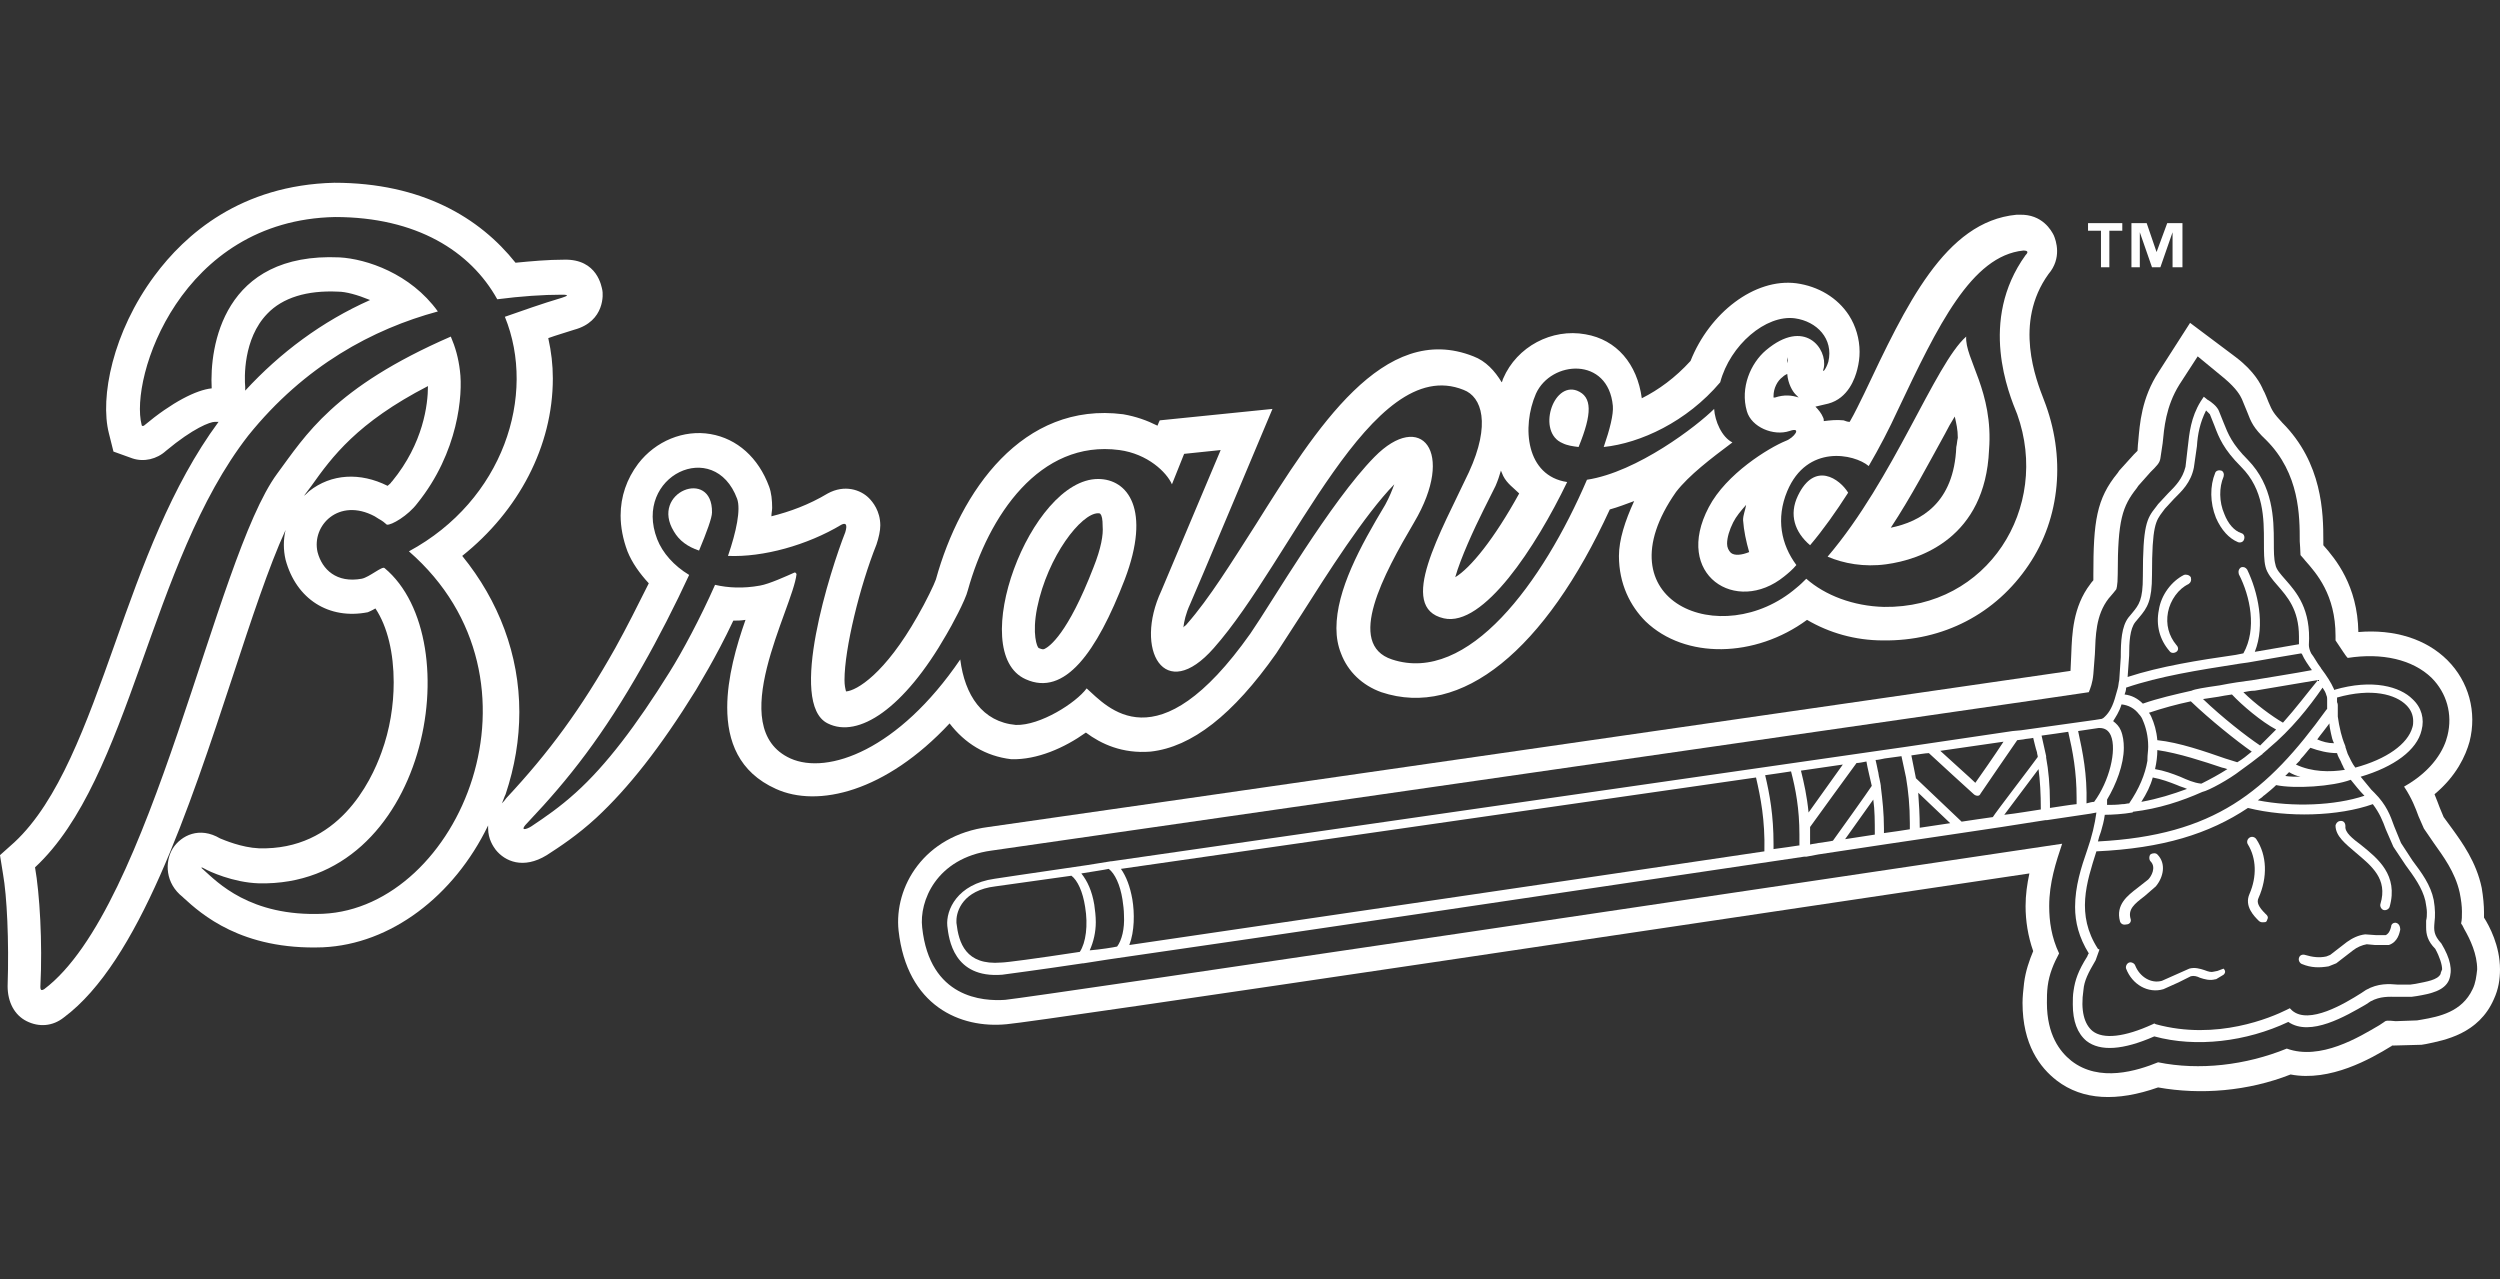 <?xml version="1.0" encoding="utf-8"?>
<!-- Generator: Adobe Illustrator 18.0.0, SVG Export Plug-In . SVG Version: 6.00 Build 0)  -->
<!DOCTYPE svg PUBLIC "-//W3C//DTD SVG 1.1//EN" "http://www.w3.org/Graphics/SVG/1.1/DTD/svg11.dtd">
<svg version="1.1" id="ATL_x5F_light" xmlns="http://www.w3.org/2000/svg" xmlns:xlink="http://www.w3.org/1999/xlink" x="0px"
	 y="0px" viewBox="0 0 328.3 168" enable-background="new 0 0 328.3 168" xml:space="preserve">
<rect x="0" y="0" width="328.3" height="168" fill="#333333" stroke="none"/>
<g>
	<path fill="#FFFFFF" d="M326.2,120.5c0-0.2,0-0.4,0-0.7c0-0.9-0.1-2-0.3-3.2c-0.7-3.4-2.6-6-3.9-7.8l-1.1-1.5c0,0-0.5-1.2-0.5-1.2
		c-0.2-0.5-0.4-1.1-0.7-1.8c2.9-2.4,4.1-5.1,4.6-6.9c1-3.9-0.1-7.9-2.9-10.7c-2.8-2.8-7-4.1-11.7-3.7c-0.1-6.1-3-9.6-4.6-11.4
		c0-0.3,0-0.6,0-0.6c0-3.6-0.1-10.2-5.4-15.5c-1.1-1.2-1.3-1.5-1.8-2.7c0,0-0.5-1.3-0.7-1.6c-0.3-0.7-1.1-2.4-3.6-4.3l-6-4.5
		l-4.1,6.4c-2.3,3.5-2.5,6.9-2.7,9.1c0,0-0.1,0.9-0.1,1.3c-0.2,0.2-0.5,0.5-0.5,0.5l-1.9,2.1l-0.2,0.3c-2.8,3.4-3.2,6.4-3.2,13.4
		c0,0,0,0.3,0,0.7c-0.2,0.2-0.4,0.5-0.4,0.5c-2.3,3-2.4,6.6-2.5,9.2c0,0-0.1,2.1-0.1,2.2c-6.7,1-139.1,20.1-142.1,20.5h0l0,0
		c-8.5,1.1-12.4,7.9-11.8,13.6c1.1,9.9,8.1,12.9,14.2,12.3c3.9-0.3,100.1-14.7,134.3-19.8c-0.3,1.4-0.5,2.8-0.5,4.3
		c0,1.9,0.3,3.9,1,5.9c-0.5,1.2-1,2.6-1.2,4.2c-0.1,0.9-0.2,1.8-0.2,2.6c0,5.5,2.3,8.5,4.5,10.2c3.4,2.6,7.9,2.8,13.3,0.9
		c5.6,1,11.8,0.5,17.4-1.7c5.2,1,10.6-2.1,13.2-3.7c0,0,0.1,0,0.1-0.1c0.1,0,0.2,0,0.2,0l3.7-0.1l0.6-0.1c2.4-0.5,6.9-1.3,8.9-5.9
		c0.6-1.3,0.8-2.6,0.8-3.9C328.3,124.2,326.9,121.6,326.2,120.5z M324.7,129.9c-1.4,3-4.4,3.6-6.7,4l-0.6,0.1l-2.8,0.1
		c-1-0.1-1.3-0.1-1.5,0.1l-0.6,0.4c-2.7,1.6-7.8,4.7-12.2,3.1c-5.4,2.2-11.5,2.9-16.9,1.8c-2.7,1.1-7.7,2.7-11.4-0.2
		c-1.5-1.2-3.2-3.4-3.2-7.6c0-0.7,0-1.4,0.1-2.2c0.2-1.6,0.8-3,1.5-4.3c-1-2.1-1.3-4.2-1.3-6.2c0-3.1,0.9-5.8,1.7-8.2
		c-26.8,4-134.8,20.1-138.8,20.5c-2.9,0.2-9.9-0.2-10.9-9.5c-0.4-3.4,1.8-9.1,9.1-10.1c1.3-0.2,141.1-20.3,144.1-20.8
		c0.2-0.5,0.5-1.2,0.6-2.4l0.2-2.6c0.1-2.4,0.1-5.1,1.8-7.3l0.6-0.7c0,0,0.4-0.5,0.4-0.5c0,0,0.2-0.4,0.2-2c0-7.1,0.6-8.9,2.5-11.3
		l0.2-0.3l1.6-1.8c0.9-0.9,1.2-1.2,1.3-1.8l0.3-2c0.2-2,0.4-4.8,2.2-7.7l2.4-3.7l3.4,2.8c1.8,1.5,2.2,2.4,2.4,2.8l0.7,1.7
		c0.5,1.3,0.8,2.1,2.5,3.7c4.4,4.4,4.4,10,4.4,13.3c0,0,0.1,1.4,0.1,1.8c0.2,0.2,0.6,0.7,0.6,0.7c1.5,1.7,4,4.5,4,9.9
		c0,0.2,0,0.4,0,0.6c0.2,0.3,1,1.5,1,1.5c0.2,0.3,0.4,0.6,0.6,0.8c4.5-0.7,8.5,0.2,11,2.6c2,2,2.8,4.8,2.1,7.6
		c-0.4,1.7-1.8,4.5-5.7,6.7c1,1.5,1.5,2.8,1.9,3.9l0.7,1.6l1.3,1.9c1.2,1.7,2.8,3.8,3.4,6.5c0.2,1,0.3,1.8,0.3,2.5
		c0,0.6,0,1.1-0.1,1.5c0,0,0,0.1,0,0.1c0.1,0.1,0.2,0.3,0.2,0.3l0.2,0.4c0.8,1.4,1.7,3.3,1.7,5.3
		C325.2,128.2,325.1,129.1,324.7,129.9z"/>
	<g>
		<path fill="#FFFFFF" d="M240,73.1c2.1,0.9,4.8,1.4,7.7,1c4.5-0.6,13-3.5,13.5-15c0.6-7.7-3.2-12-3-14.9
			C254.1,47.8,248.7,62.9,240,73.1z M256.9,58.7c-0.3,7.4-4.7,9.8-8.6,10.6c2.7-4.1,5-8.5,7.1-12.3c0.4-0.8,0.8-1.5,1.3-2.3
			c0.2,0.9,0.4,1.7,0.4,2.8C257,57.9,257,58.3,256.9,58.7z"/>
		<path fill="#FFFFFF" d="M236.1,65.1c-1.2,2.5-0.4,4.8,1.6,6.5c1.7-2,3.4-4.4,5-6.9C241.6,62.9,238.3,60.5,236.1,65.1z"/>
		<path fill="#FFFFFF" d="M268.4,52.5c-1-2.6-4-10.1,0.6-16.5c1.8-2.1,1-4.4,0.7-5.1c-0.3-0.6-1.5-2.8-4.5-2.7l-0.2,0l-0.2,0
			c-9.4,0.9-14.5,11.9-20,23.5c-0.6,1.2-1.2,2.5-1.9,3.7c-0.3,0-0.5-0.1-0.8-0.2c-0.9-0.1-1.8,0-2.6,0.1c0-0.2,0-0.3-0.1-0.5
			c-0.2-0.5-0.6-1-1-1.4c0.8-0.2,1.7-0.4,1.7-0.4c2.6-0.7,3.5-3.3,3.8-4.5c0.2-0.8,0.3-1.5,0.3-2.3c0-1.7-0.5-3.4-1.4-4.8
			c-1.5-2.3-4-3.8-6.9-4.2c-5.5-0.7-11.4,3.9-13.9,10.2c-2,2.2-4.2,3.8-6.4,4.9c-0.6-4.5-3.3-7.7-7.4-8.4c-4.4-0.8-9,1.6-10.8,5.8
			c-0.1,0.2-0.1,0.4-0.2,0.5c-0.9-1.5-2.1-2.8-3.7-3.4c-11.8-4.7-20.7,9.5-28.6,22.1c-3.2,5-6.1,9.7-9,13c-0.2,0.3-0.4,0.3-0.5,0.5
			c0.1-0.8,0.3-1.8,0.9-3.1c0.1-0.1,10.8-25.6,10.8-25.6l-14.8,1.5c0,0-0.2,0.4-0.3,0.7c-1.4-0.7-2.8-1.2-4.5-1.5
			c-13.2-1.7-21.4,10.1-24.6,21.7c-0.2,0.6-1.3,2.9-2.4,4.8c-4.3,7.6-8,9.8-9.4,9.9c-0.1-0.4-0.2-0.8-0.2-1.5c0-4.1,2-12.3,4.2-17.8
			c0.3-0.9,0.5-1.8,0.5-2.5c0-1.9-1-3.1-1.5-3.6c-1.1-1.1-3.2-1.8-5.4-0.6c-2.5,1.5-5,2.4-7.4,3c0-0.4,0.1-0.8,0.1-1.1
			c0-1-0.1-2-0.4-2.8c-1.4-3.8-4.2-6.3-7.7-6.9c-3.5-0.6-7.2,0.9-9.5,3.9c-1.5,2-2.3,4.3-2.3,6.8c0,1.5,0.3,3.1,0.9,4.7
			c0.6,1.5,1.6,2.9,2.8,4.2c-1.4,2.8-2.9,5.8-4.4,8.5c-4.5,8-8.7,13.7-14.3,19.7c-0.2,0.3-0.4,0.5-0.6,0.7c0.2-0.4,0.3-0.8,0.5-1.2
			c1.2-3.6,1.8-7.2,1.8-10.8c0-7.5-2.7-14.6-7.5-20.5c7.4-5.9,11.9-14.4,11.9-23.3c0-1.8-0.2-3.5-0.6-5.3c1.1-0.4,2.2-0.7,3.4-1.1
			c4.1-1.1,3.8-4.8,3.7-5.2c-0.1-0.4-0.6-4.1-5-4c-2.2,0-4.3,0.2-6.4,0.4C63,28.6,55.4,24,43.9,24c-12.3,0.3-19.6,6.8-23.6,12.2
			c-5.5,7.4-7.2,16-6,20.7l0.6,2.4l2.5,0.9c1.5,0.5,3.2,0.1,4.4-1c3.6-3,5.8-3.8,6.4-3.8l0.5,0c-6.2,8.4-10,18.9-13.6,29.1
			c-3.8,10.7-7.4,20.7-13.2,26.1L0,112.3l0.4,2.5c0.5,2.8,0.8,8.7,0.6,14.7c0,2.1,0.9,3.8,2.5,4.6c1.6,0.8,3.4,0.7,4.9-0.5
			c9.8-7.3,16.4-27.3,22.2-44.9c2.4-7.3,4.7-14.3,6.9-19.1c-0.3,1.3-0.3,2.6,0,3.9c1.4,5.2,5.7,7.9,10.8,6.9c0,0,0.5-0.2,1-0.5
			c1.6,2.4,2.4,5.9,2.4,9.7c0,3-0.5,6.2-1.6,9.2c-1.4,3.9-5.7,12.9-16.1,12.6c-2.3-0.1-4.6-1.1-5.1-1.3c-2.7-1.6-5.1-0.4-6.2,1.3
			c-1.1,1.8-1,4.6,1.3,6.4c-0.2-0.2,0.1,0.1,0.1,0.1c2.3,2.1,7.6,6.9,18.3,6.5c8.9-0.4,17.2-6.7,21.7-16c0,0.1,0,0.2,0,0.4
			c0,1.4,0.7,2.4,1,2.8c1.2,1.5,3.6,2.6,6.7,0.7c1.7-1.1,4-2.6,6.5-4.9c4.2-3.9,8.4-9.2,13.1-16.8c0.2-0.4,2.6-4.2,4.9-9.1
			c0.5,0,1,0,1.6-0.1c-1.2,3.4-2.4,7.6-2.4,11.5c0,4.4,1.5,8.5,6.4,10.7c5.5,2.5,14.4,0.4,22.8-8.6c2,2.6,4.7,4.3,8.1,4.7
			c3.4,0.1,7-1.5,9.8-3.5c2,1.5,4.8,2.8,8.5,2.5c5.4-0.6,10.8-4.8,16.5-12.9l3.3-5.1c3.3-5.2,8.3-13.1,12.2-17.1
			c-0.3,0.8-0.6,1.6-1.2,2.7c-3.3,5.5-6.4,11.2-6.4,16.2c0,1.2,0.2,2.3,0.6,3.3c0.9,2.4,2.8,4.2,5.3,5.1c10.5,3.5,21.5-5.5,30-24
			c1.1-0.3,2.1-0.7,3.2-1.1c-1.2,2.6-2,5.1-2,7.2c0,3.7,1.5,6.6,3.5,8.6c5.2,5,14.4,4.8,21.2-0.2c2.9,1.7,6.3,2.7,10,2.7
			c7.9,0.1,14.8-3.5,19.1-9.9C270.6,68,271.3,59.9,268.4,52.5z M39.8,65.2C39.9,65.2,40,65,40,65l0.9-1.2c2.7-3.8,6-8.3,15.3-13.1
			c0,2.4-0.6,7.5-4.7,12.5l-0.1,0.1c-0.1,0.2-0.3,0.3-0.5,0.5c-3.6-1.8-7.4-1.6-10.3,0.7C40.4,64.7,40.1,65,39.8,65.2z M42.4,120
			c-9.6,0.4-13.9-4.2-15.7-5.8c-0.4-0.3-0.3-0.4,0.2-0.1c0.5,0.3,3.7,1.8,7.1,1.9c22.1,0.5,27.8-32,16.5-41.4c-0.3-0.3-2,1.2-3,1.4
			c-3.3,0.6-5.2-1.2-5.8-3.5c-0.8-3.5,2.8-7.2,7.5-4.7c0.9,0.6,0.8,0.4,1.6,1.1c0.6,0.1,2.8-1.2,4-2.8c5.4-6.7,6-14.3,5.6-17.4
			c-0.2-1.7-0.6-3.1-1.2-4.5c-15.4,6.7-19.1,13-22.8,18c-8.2,11.1-16.4,57-30.6,67.7c-0.2,0.1-0.5,0.3-0.5-0.3
			c0.3-5.9-0.1-12.3-0.7-15.7c12.6-11.7,15-40,28-56.7C40,48,49,43.2,57.5,40.9c-3.6-5-9.4-6.9-12.9-7.1
			C29.3,33.1,27.5,45.5,27.8,51c-2,0.2-5.2,1.8-8.9,4.9c-0.2,0.1-0.3,0-0.3-0.1C17,49.6,23.7,28.9,44,28.5
			c10.7,0,17.8,4.5,21.3,10.8c3.1-0.4,6-0.6,8.5-0.6c1.1,0,0.6,0.2,0,0.4c-2.7,0.8-5.2,1.7-7.5,2.5c4.2,10.3-0.2,24.1-12.6,30.8
			C73.1,89.3,60.3,119.2,42.4,120z M35.1,41.2c2-2.1,5.2-3.1,9.3-2.9c1,0,2.5,0.4,4.2,1.1c-6.3,2.8-11.8,6.9-16.4,11.9l0-0.5
			C32.1,49.7,31.9,44.5,35.1,41.2z M196.4,63.8c0.3-0.7,0.5-1.3,0.7-2c0.1,0.2,0.2,0.5,0.3,0.7c0.5,1,1.4,1.6,2.1,2.3
			c-3.3,6-6.4,9.8-8.4,11c0.7-2.5,2.5-6.4,3.7-8.8L196.4,63.8z M247.4,79.7c-4-0.1-7.7-1.5-10.2-3.7c-0.4,0.4-0.8,0.8-1.3,1.2
			c-9.8,8.4-25.9,1.8-15.8-12.6c1.7-2.2,4.6-4.4,7.4-6.5c-1.4-0.7-2.3-2.8-2.4-4.4c-2.2,2.2-10.1,8.3-16.7,9.3
			c-5.8,13.5-15.6,26.9-25.6,23.6c-6.1-2-1.1-11.2,2.9-18c5.5-9.3,0.9-14.8-5.2-8.6c-5.8,5.9-13.4,19-16.3,23.2
			c-12.3,17.4-18.8,9.6-21.5,7.2c-1.4,1.9-6.1,4.9-9.3,4.8c-4.4-0.4-6.7-3.9-7.3-8.6c-8.1,11.9-17.4,15.2-22.3,13
			c-8.8-4,0.3-19.7,0.8-24.2c0,0-0.1-0.3-0.3-0.2c-0.9,0.4-3.3,1.5-4.5,1.7c-2.2,0.4-4.2,0.3-5.9-0.1c-1.9,4.3-4.3,8.8-6,11.5
			c-4.3,6.9-8.3,12.2-12.3,15.8c-2.1,1.9-4,3.2-5.8,4.4c-0.6,0.4-1.8,0.8-0.4-0.6c5.3-5.6,9.8-11.3,15-20.5c2-3.5,4.3-8,6.1-11.9
			c-2-1.2-3.5-2.9-4.2-4.7c-3.2-8.3,7.5-13.4,10.5-5.3c0.5,1.4-0.1,4.3-1.2,7.5c4.6,0.2,10.4-1.4,14.9-4.1c0.6-0.3,0.8,0,0.5,1
			c-1.9,4.8-7.6,22.5-2.3,25.1c4,2,10-1.9,15.6-11.7c0.6-1,2.5-4.5,2.8-5.8c2.7-9.7,9.4-19.8,19.9-18.4c3.7,0.5,6.2,2.9,6.9,4.5
			l1.6-4l4.8-0.5l-7.8,18.5c-3.6,7.7,0.4,14.9,6.9,7.5c10.2-11.5,20.7-38.8,32.8-33.9c2.4,0.9,3.6,4.5,0.7,10.8
			c-3.7,7.9-9.5,17.8-3.3,19.2c5.2,1.2,12.1-9.4,16.2-17.9c-5.4-0.8-6-7.2-4.1-11.6c2-4.4,9.5-4.9,10.1,1.6c0.1,1.1-0.4,3.1-1.2,5.4
			c4.8-0.5,10.9-3.3,15.3-8.5c1.3-4.9,6-8.9,9.8-8.4c2.9,0.4,5.1,2.7,4.4,5.7c-0.3,1-0.9,1.7-0.6,0.8c0.5-2.5-2.5-6.6-7.6-2.3
			c-2,1.7-3.4,4.9-2.5,8c0.6,2.1,3.5,3.3,5.6,2.6c1.7-0.6,0.6,0.9-0.5,1.3c-2.2,0.9-7.8,4.3-10.1,8.7c-4.7,8.9,3.6,14.2,9.9,9.1
			c0.5-0.4,1.1-0.9,1.6-1.5c-2-2.7-2.7-6.1-1.2-9.7c2.6-6.2,8.8-4.9,10.7-3.3c1.4-2.4,2.7-4.9,3.8-7.3c5.3-11.2,9.7-20.3,16.5-21
			c0.6,0,0.7,0.2,0.3,0.6c-6.2,8.6-2.2,18.2-1.1,20.9C269.3,66.7,261,79.9,247.4,79.7z M233.1,52.2c0,0-0.1,0-0.2,0
			c0-0.1,0-0.1,0-0.2c0-1,0.5-2,1.2-2.5c0.2-0.2,0.4-0.3,0.6-0.4c0.1,1.3,0.7,2.3,1.1,2.7c0,0,0.3,0.3,0.4,0.4
			C235.3,51.9,234.3,51.8,233.1,52.2z M234.7,47.7c0-0.1,0-0.3,0-0.4l0.1-0.4C234.8,47.2,234.8,47.4,234.7,47.7
			C234.7,47.7,234.7,47.7,234.7,47.7z M229.7,72.5c-1,0.4-1.9,0.5-2.4,0.1c-0.3-0.3-0.5-0.7-0.5-1.2c0-0.8,0.3-1.8,0.8-2.8
			c0.4-0.8,1-1.5,1.7-2.3c-0.1,0.7-0.4,1.3-0.4,2C229,69.7,229.3,71.1,229.7,72.5z"/>
		<path fill="#FFFFFF" d="M88.5,69.8c0.7,1.2,1.8,2,3.3,2.5c1-2.4,1.7-4.3,1.7-5C93.6,61.4,85.3,64.6,88.5,69.8z"/>
		<path fill="#FFFFFF" d="M144.2,62.9c-8.9,0-17.4,22.8-9.5,26.3c5.1,2.3,9.3-3.5,13-13.1C151.2,66.9,148.1,62.9,144.2,62.9z
			 M143.6,74.5c-3.4,8.8-5.8,10.4-6.4,10.7c-0.2,0.1-0.3,0.1-0.8-0.1c-0.2-0.1-0.9-1.8-0.2-5.3c1.4-6.8,5.8-12.4,8-12.4
			c0.3,0,0.3,0.1,0.3,0.1c0.2,0.2,0.3,0.7,0.3,1.6C144.9,70.2,144.6,72,143.6,74.5z"/>
		<path fill="#FFFFFF" d="M207.1,51.3c-3.2-1.2-5.3,5.5-1.9,6.9c0.6,0.3,1.3,0.4,2.1,0.5C209.1,54.3,209.1,52.1,207.1,51.3z"/>
	</g>
	<path fill="#CD1141" d="M130,111.7C130,111.7,130,111.7,130,111.7C130,111.7,130,111.7,130,111.7L130,111.7z"/>
	<g>
		<path fill="#FFFFFF" d="M286.8,75.5c-1.6,0.8-3,2.6-3.3,4.6c-0.4,2,0.1,3.9,1.4,5.4c0.2,0.3,0.6,0.3,0.9,0.1
			c0.3-0.2,0.3-0.6,0-0.9c-1-1.2-1.4-2.7-1.1-4.3c0.3-1.6,1.4-3.1,2.7-3.7c0.3-0.2,0.4-0.5,0.3-0.9
			C287.5,75.5,287.1,75.4,286.8,75.5z"/>
		<path fill="#FFFFFF" d="M294.7,70.8c0.1-0.3,0-0.7-0.4-0.8c-0.9-0.3-1.7-1.2-2.2-2.5c-0.7-1.6-0.7-3.5-0.1-4.9
			c0.1-0.3,0-0.7-0.3-0.8c-0.3-0.1-0.7,0-0.8,0.3c-0.7,1.7-0.7,3.9,0.1,5.9c0.7,1.6,1.7,2.7,2.9,3.2
			C294.2,71.3,294.6,71.2,294.7,70.8z"/>
		<path fill="#FFFFFF" d="M279.8,120.7c-0.4-1.3,0.5-2,1.8-3l1.5-1.3c1-1.2,1.4-3,0.2-4.2c-0.2-0.2-0.6-0.2-0.9,0
			c-0.2,0.2-0.2,0.7,0,0.9c0.8,0.8,0.1,2-0.3,2.4l-1.4,1.1c-1.3,1-2.9,2.2-2.3,4.4c0.1,0.3,0.4,0.5,0.8,0.4
			C279.7,121.4,279.9,121,279.8,120.7z"/>
		<path fill="#FFFFFF" d="M314.7,121.2c-0.3-0.1-0.7,0.1-0.7,0.5c-0.2,0.8-0.5,1-0.7,1.1l-1.3,0l-1.4-0.1c-0.9,0.1-1.7,0.5-2.4,1
			l-2.2,1.7l-0.5,0.2c-0.9,0.2-1.8,0.1-2.8-0.2c-0.3-0.1-0.7,0-0.8,0.4c-0.1,0.3,0.1,0.7,0.4,0.8c1.2,0.5,2.3,0.5,3.5,0.3l1-0.4
			l2.2-1.7c0.5-0.4,1.2-0.7,1.8-0.8c0,0,1.1,0.1,1.1,0.1l1.8,0c1.2-0.4,1.4-1.6,1.5-2C315.2,121.6,315,121.3,314.7,121.2z"/>
		<path fill="#FFFFFF" d="M309.4,112c2,1.7,4.2,3.4,3.2,6.7c-0.1,0.3,0.1,0.7,0.4,0.8c0.3,0.1,0.7-0.1,0.8-0.4
			c1.2-4.2-1.6-6.4-3.7-8.1c-1.2-0.9-2.2-1.7-2.1-2.5c0-0.4-0.2-0.7-0.6-0.7c-0.3,0-0.6,0.2-0.7,0.6
			C306.7,109.8,308,110.8,309.4,112z"/>
		<path fill="#FFFFFF" d="M296.6,117.9c1.2-2.7,1.1-5.6-0.3-7.7c-0.2-0.3-0.6-0.4-0.9-0.2c-0.3,0.2-0.4,0.6-0.2,0.9
			c1.1,1.8,1.2,4.2,0.2,6.5c-0.7,1.6,0.6,2.9,1.2,3.5c0.3,0.3,0.6,0.2,0.8,0.2c0.3,0,0.3-0.3,0.4-0.5c0.1-0.3-0.3-0.6-0.3-0.6
			C296.6,119.1,296.3,118.5,296.6,117.9z"/>
		<path fill="#FFFFFF" d="M320.6,123.9c-1-1.1-1-1.7-0.9-2.8c0.1-0.8,0.1-1.7-0.1-2.9c-0.4-2-1.6-3.6-2.8-5.2l-1.5-2.3l-0.9-2.2
			c-0.5-1.4-1-2.8-2.6-4.4c-0.1-0.1-0.3-0.3-0.4-0.4l-1.4-1.7c4.4-1.3,7.4-3.5,8-6.1c0.4-1.5,0-3-1.2-4.1c-1.6-1.6-5.2-2.7-10.3-1.2
			c0,0,0,0,0-0.1c-0.4-0.9-1-1.8-1.6-2.6c-0.1-0.1-0.1-0.2-0.2-0.3c-0.4-0.5-0.8-1.3-1.2-1.8c-0.2-0.4-0.3-0.8-0.3-1.1
			c0.3-4.7-1.6-6.9-3.1-8.6c-0.6-0.7-1.2-1.3-1.3-2c-0.2-0.7-0.2-1.7-0.2-2.9c0-3.1-0.1-7.4-3.4-10.8c-2.1-2.1-2.6-3.4-3.2-4.9
			l-0.6-1.5c-0.2-0.6-1.1-1.3-1.5-1.5l-0.5-0.4l-0.4,0.6c-1.3,2.1-1.5,4.2-1.7,6l-0.3,2.6c-0.4,1.6-1.3,2.5-2.3,3.5l-1.3,1.4
			l-0.3,0.4c-1.2,1.5-1.7,2.4-1.7,9.1c0,3.1-0.5,3.7-1.4,4.8l-0.5,0.6c-0.9,1.2-1,3.1-1,5.2l-0.2,3c-0.1,0.4-0.1,0.8-0.2,1.1
			l-0.4,1.4c0,0,0,0,0,0c0,0,0,0,0,0c-0.4,1.3-0.9,2-1.5,2.5c-0.1,0-0.1,0.1-0.2,0.1c-0.4,0.1-4.3,0.6-10.6,1.5l-1.1,0.1
			c0,0,0,0,0,0c-4,0.6-8.8,1.3-14.2,2.1c0,0,0,0,0,0l-2.8,0.4c-30.4,4.4-77.2,11.1-101.3,14.6c0,0-0.1,0-0.1,0l-3.1,0.5
			c-7.6,1.1-12.2,1.8-12.2,1.8h0c-4.9,0.7-6.4,4.1-6.2,6.2c0.2,1.7,0.8,6.9,7.2,6.4c0.7-0.1,4.6-0.6,10.6-1.5c0,0,0.1,0,0.1,0
			l3.2-0.5c20.9-3,61.1-9,91.4-13.5l0.3,0l1.6-0.3c12.4-1.9,23.1-3.4,29.8-4.5c0.1,0,0.1,0,0.2,0l4.7-0.7c0,0,0,0,0,0
			c0.7-0.1,1.4-0.2,1.8-0.3c-0.2,1.5-0.6,3.2-1.2,4.9c-0.8,2.3-1.6,4.8-1.6,7.5c0,2,0.5,4,1.8,6.1c-0.1,0.1-0.2,0.4-0.2,0.4
			c-1.2,1.9-1.6,3.1-1.8,4.5c-0.1,0.6-0.1,1.2-0.1,1.8c0,2.2,0.6,3.8,1.8,4.8c1.8,1.4,4.8,1.2,8.9-0.6c5.5,1.5,12.1,0.7,17.6-1.9
			c2.9,2,7.6-0.8,10.2-2.3l0.6-0.4c1.3-0.7,2.4-0.6,3.5-0.6l1.9,0l0.7-0.1c1.8-0.3,3.6-0.7,4.2-2.1
			C322.1,127.4,321.8,125.9,320.6,123.9z M310.5,104.5C310.5,104.5,310.5,104.6,310.5,104.5c-3.9,1.3-9.4,1.5-14,0.6
			c0.1-0.1,0.3-0.2,0.4-0.3c0.2-0.1,0.3-0.3,0.5-0.4c0.5-0.4,1.1-0.9,1.5-1.3c2.4,0.5,7.4,0.2,9.8-0.7
			C309.2,103,309.8,103.8,310.5,104.5z M300.1,101.9c0.2-0.2,0.4-0.4,0.5-0.5c0.5,0.3,1,0.5,1.5,0.6
			C301.4,102,300.7,102,300.1,101.9z M316,92.6c0.6,0.6,0.9,1.3,0.9,2.1c0,0.2,0,0.5-0.1,0.8c-0.6,2.2-3.4,4.2-7.5,5.3
			c-0.4-0.5-0.7-1.2-1-1.8c-0.1-0.3-0.2-0.6-0.3-0.9c0,0,0,0,0-0.1c-0.3-0.7-0.5-1.4-0.6-1.8c-0.2-0.8-0.3-1.4-0.4-2.1
			c0-0.6,0-1.1,0-1.5c0,0,0-0.2-0.1-0.4v-0.3c0,0,0,0,0-0.1v-0.1c0-0.1,0-0.1,0-0.1C311.5,90.3,314.6,91.2,316,92.6z M306.9,98.9
			c0.1,0.4,0.3,0.7,0.5,1.1c0.1,0.3,0.3,0.6,0.4,0.9c0,0,0.1,0.1,0.1,0.1c0,0,0,0.1,0,0.1c-1.9,0.3-4.3,0.3-6.4-0.7
			c0.1-0.1,0.2-0.2,0.4-0.4c0.1-0.1,0.2-0.2,0.2-0.3c0.5-0.5,1-1.2,1.3-1.5C304.5,98.6,305.7,98.9,306.9,98.9z M306.1,96.3
			C306.1,96.3,306.1,96.3,306.1,96.3L306.1,96.3C306.1,96.3,306.1,96.3,306.1,96.3c0.1,0.5,0.2,0.9,0.4,1.3c-0.8,0-1.5-0.2-2.2-0.5
			c0.5-0.7,1.1-1.4,1.6-2.1C305.9,95.4,306,95.8,306.1,96.3z M305,90.3c0.2,0.3,0.4,0.6,0.5,1c0.1,0.2,0.1,0.4,0.1,0.5v1.3
			c0,0-0.1,0.1-0.1,0.1c-7.8,10.8-14.7,16.5-30,17.3c0.1-0.4,0.2-0.8,0.4-1.3c0.2-0.7,0.4-1.4,0.5-2.2c0,0,0,0,0,0
			c0.9,0,2.5-0.1,3.6-0.3c0,0,0.1,0,0.1-0.1c3.4-0.4,6.4-1.4,9.1-2.6c0.9-0.2,3.6-1.7,5-2.8c0,0,0,0,0,0c1-0.7,1.9-1.4,2.8-2.1
			c0,0,0.1,0,0.1-0.1l0.7-0.6l0.1-0.1C300.9,95.8,303.2,92.9,305,90.3z M295.7,98.7c-0.6,0.5-1.2,1-1.9,1.4l-1.6-0.5
			c-2.6-0.9-6-2.1-8.9-2.4c-0.1-1.2-0.4-2.2-0.8-3.1c-0.1-0.2-0.2-0.4-0.3-0.5c1.8-0.6,3.6-1.1,5.5-1.5
			C290.2,94.5,293.7,97.3,295.7,98.7z M289.3,91.8c0.7-0.1,1.3-0.2,2-0.3c0.5-0.1,1.1-0.2,1.8-0.3c1.3,1.4,3.9,3.6,5.8,4.6
			c-0.6,0.6-1.7,1.7-1.7,1.7s-0.1,0.1-0.3,0.3c0,0-0.1,0.1-0.1,0.1C295,96.7,291.8,94.2,289.3,91.8z M292.5,101
			c-1.1,0.7-2.2,1.3-3.4,1.9c0,0,0,0-0.1,0c-0.9-0.1-1.8-0.5-2.7-0.9c-1-0.4-2.1-0.8-3.3-1c0.2-0.9,0.3-1.7,0.3-2.5
			c2.8,0.4,6.1,1.5,8.5,2.3C291.9,100.8,292.2,100.9,292.5,101z M282.7,102.1c1.1,0.2,2.2,0.6,3.2,1c0.4,0.2,0.9,0.3,1.3,0.5
			c-1.9,0.7-3.8,1.3-6,1.7C281.9,104.2,282.4,103.2,282.7,102.1z M299.8,94.9c-1.4-0.8-3.7-2.5-5.2-4c0.5-0.1,1-0.2,1.5-0.2l8.3-1.4
			C303,91,301.5,93,299.8,94.9z M279.6,86.1c0-1.8,0.1-3.5,0.8-4.4l0.5-0.6c1.1-1.3,1.7-2.2,1.7-5.6c0-6.5,0.5-7.1,1.4-8.3l0.3-0.4
			l1.2-1.3c1-1,2.2-2.1,2.6-4.1l0.4-2.8c0.1-1.6,0.4-3.1,1.2-4.7c0.2,0.2,0.4,0.4,0.5,0.5c0,0,0.6,1.5,0.6,1.5
			c0.6,1.6,1.2,3.1,3.5,5.4c3,3,3,6.8,3,9.9c0,1.3,0,2.4,0.2,3.2c0.2,0.9,0.9,1.7,1.6,2.5c1.2,1.4,2.8,3.1,2.8,6.7
			c0,0.3,0,0.6,0,0.9c0,0.1,0,0.1,0,0.1l-5.8,1c1.4-3.5,0.4-7.9-1-10.8c-0.2-0.3-0.5-0.4-0.8-0.3c-0.3,0.2-0.4,0.5-0.3,0.9
			c1.5,2.9,2.4,7.2,0.6,10.4l-1,0.2c-4.9,0.7-9.9,1.5-14.2,2.9L279.6,86.1z M279.2,90.3c4.4-1.5,9.5-2.3,14.6-3.1
			c0,0,0.6-0.1,1.4-0.2c0,0,0,0,0,0c2.2-0.4,6.4-1.1,7-1.2c0,0,0.1,0.1,0.1,0.1c0.3,0.7,0.8,1.4,1.3,2.1c-1.5,0.3-7.7,1.3-7.7,1.3
			c-1.5,0.2-2.9,0.4-4.4,0.7c-2.1,0.3-3.3,0.5-3.7,0.7c-2.2,0.5-4.4,1-6.4,1.7c-0.7-0.7-1.5-1.1-2.4-1.2
			C279.1,90.9,279.2,90.7,279.2,90.3z M278.6,92.5c0.9,0.1,1.7,0.5,2.3,1.3l0,0c0.2,0.2,0.4,0.5,0.5,0.8c0.4,0.9,0.7,2.1,0.7,3.4
			c0,0,0,0.1,0,0.1c0,0.5-0.1,1-0.1,1.6c0,0.1,0,0.1,0,0.2c-0.3,1.8-1.1,3.7-2.4,5.6c-0.3,0-0.5,0.1-0.8,0.1c0,0-0.1,0-0.1,0
			c-0.7,0.1-1.4,0.1-2,0.1l0-0.7l0,0c1.2-2,2.2-4.6,2.2-6.8c0-0.8-0.1-1.6-0.4-2.3c-0.2-0.5-0.6-0.9-1-1.2
			C277.8,94.2,278.3,93.5,278.6,92.5z M263.1,97.4c-1.1,1.7-3.2,4.7-3.7,5.4c-0.6-0.6-3.2-2.9-4.6-4.2L263.1,97.4z M141.8,125
			c-5.9,0.9-9.7,1.4-10.3,1.4c-4.7,0.4-5.6-2.6-5.9-5.2c0-0.1,0-0.2,0-0.3c0-1.3,0.9-4,5.1-4.5l10-1.4c0.8,0.6,1.5,2.1,1.8,4.1
			C142.9,121.5,142.6,123.8,141.8,125z M146.7,124.3c-0.4,0.1-2.3,0.4-3.6,0.5c0.5-1.1,0.8-2.4,0.8-3.7c0-0.8-0.1-1.6-0.2-2.3
			c-0.3-1.8-0.9-3.1-1.7-4.1c1.2-0.2,3.2-0.5,3.6-0.6c0.8,0.6,1.5,2.1,1.8,4c0.1,0.7,0.2,1.4,0.2,2.1
			C147.7,122,147.3,123.5,146.7,124.3z M148.3,124.1c0.7-1.8,0.7-4.2,0.4-6c-0.3-1.7-0.8-3-1.5-4l83.4-12c0.6,2.6,1.2,5.6,1.1,9.7
			C203.5,116,168.6,121.1,148.3,124.1z M236.4,111c-0.7,0.1-2.6,0.4-3.5,0.5c0-0.2,0-0.5,0-0.7c0-3.7-0.5-6.5-1.1-9
			c0.8-0.1,2.7-0.4,3.4-0.5c0.6,2.3,1.1,4.9,1.1,8.3V111z M236.5,101.2l5.5-0.8l-4.5,6.3C237.3,104.6,236.9,102.8,236.5,101.2z
			 M238.8,110.7c-0.4,0.1-0.7,0.1-1.1,0.2c0-0.6,0-1.1,0-1.7v-0.6c0.2-0.3,5.8-8,6.1-8.4c0.3,0,0.8-0.1,1.3-0.2
			c0.1,0.7,0.6,2.7,0.7,3.2c-0.3,0.5-4.8,6.8-5.1,7.2C240.3,110.5,239.5,110.6,238.8,110.7z M242.3,110.2l3.7-5.2
			c0.2,1.4,0.2,2.9,0.2,4.6C244.9,109.8,243.6,110,242.3,110.2z M250.8,108.9c-0.7,0.1-2.5,0.4-3.4,0.5c0-0.2,0-0.4,0-0.6
			c0-2-0.2-3.8-0.4-5.4h0c0-0.3-0.1-0.7-0.2-1.2c-0.1-0.3-0.1-0.7-0.2-1c-0.1-0.5-0.2-1-0.3-1.4c0.3,0,0.7-0.1,1.2-0.2l2.2-0.3
			l0.6,2.8c0.3,1.8,0.5,3.7,0.5,6C250.8,108.3,250.8,108.6,250.8,108.9z M252.1,108.7c0-1.7-0.1-3.2-0.2-4.6l4.2,4
			C254.8,108.3,253.4,108.5,252.1,108.7z M257.6,107.9c-0.4-0.4-5.6-5.3-6-5.7c-0.2-1-0.4-2-0.6-3c0.7-0.1,1.9-0.3,2.3-0.3
			c0.4,0.4,5.9,5.4,5.9,5.4c0.1,0.1,0.3,0.2,0.5,0.2c0.2,0,0.3-0.1,0.4-0.3c0,0,4.5-6.6,4.8-7l0.8-0.1c0.4-0.1,0.9-0.1,1.3-0.2
			c0.1,0.4,0.3,1.3,0.5,1.9c0,0.2,0.1,0.4,0.1,0.6c-0.4,0.6-5.7,7.5-5.9,7.9C261.1,107.4,258.1,107.8,257.6,107.9z M263.2,107l4.5-6
			c0.2,1.5,0.3,3.2,0.3,5.3C266.6,106.5,265,106.8,263.2,107z M272.7,105.6c-1,0.1-2.1,0.3-3.5,0.5c0-0.2,0-0.4,0-0.6
			c0-2.4-0.2-4.4-0.5-6c0-0.1,0-0.1,0-0.2c-0.3-1.4-0.5-2.2-0.6-2.7c0.9-0.1,2.7-0.4,3.5-0.5c0.6,2.6,1.1,5.2,1.1,8.7
			C272.7,105.1,272.7,105.4,272.7,105.6z M275,105.3c-0.3,0-0.6,0.1-1,0.2c0.1-3.9-0.5-6.7-1.1-9.5l2.7-0.4c0,0,0.1,0,0.1,0
			c0.7,0,1.2,0.3,1.5,1C278,98.5,277,102.6,275,105.3z M320.5,127.9c-0.4,0.8-1.8,1-3.3,1.3l-0.7,0.1h-1.6c-1.2-0.1-2.6-0.2-4.2,0.7
			l-0.6,0.4c-2.2,1.4-6.9,4.2-9.1,2.3l-0.3-0.3l-0.4,0.2c-2,1-9.2,4.1-17.2,1.9l-0.2-0.1l-0.2,0.1c-3.7,1.7-6.5,2-7.9,0.9
			c-1.1-0.9-1.6-2.7-1.2-5.4c0.1-1.2,0.6-2.2,1.6-3.9l0.5-1.4l-0.2-0.1c-2.9-4.5-1.5-8.7-0.2-12.8c8.7-0.4,14.8-2.3,19.9-5.7
			c5.2,1.3,11.9,1.1,16.4-0.5c0.9,1.2,1.3,2.2,1.7,3.3l1,2.3c0,0,1.6,2.4,1.6,2.4c1.1,1.5,2.2,3,2.6,4.7c0.1,0.6,0.2,1.1,0.2,1.5
			c0,0.4,0,0.7-0.1,1.1c0,0.3,0,0.6,0,0.9c0,0.9,0.2,1.8,1.2,2.8c0.6,1.1,0.9,2.1,0.9,2.7C320.6,127.6,320.5,127.7,320.5,127.9z"/>
		<path fill="#FFFFFF" d="M291.2,127.5L291.2,127.5l-0.5,0.1c-0.3,0.1-0.7,0-1.2-0.2c-0.6-0.2-1.3-0.4-2-0.2l-1.8,0.8l-1.8,0.8
			c-1.4,0.4-2.9-0.5-3.5-2c-0.1-0.3-0.5-0.5-0.8-0.4c-0.3,0.1-0.5,0.5-0.4,0.8c0.8,2.1,2.9,3.3,4.9,2.7c0,0,2-0.9,2-0.9l1.6-0.8
			c0.4-0.1,0.8,0,1.2,0.2c0.6,0.2,1.3,0.4,2,0.2c0,0,0.1,0,0.1,0l1-0.6c0.1-0.1,0.4-0.4,0-0.8C292,127.2,291.2,127.5,291.2,127.5z"
			/>
	</g>
	<path fill="#FFFFFF" d="M278.7,30.3h-1.7v4.8h-1.1v-4.8h-1.7v-1h4.5V30.3z M286.4,35.1h-1.1v-4.6h0l-1.6,4.6h-1.1l-1.6-4.6h0v4.6
		h-1.1v-5.8h2l1.3,3.8h0l1.4-3.8h2V35.1z"/>
</g>
</svg>
